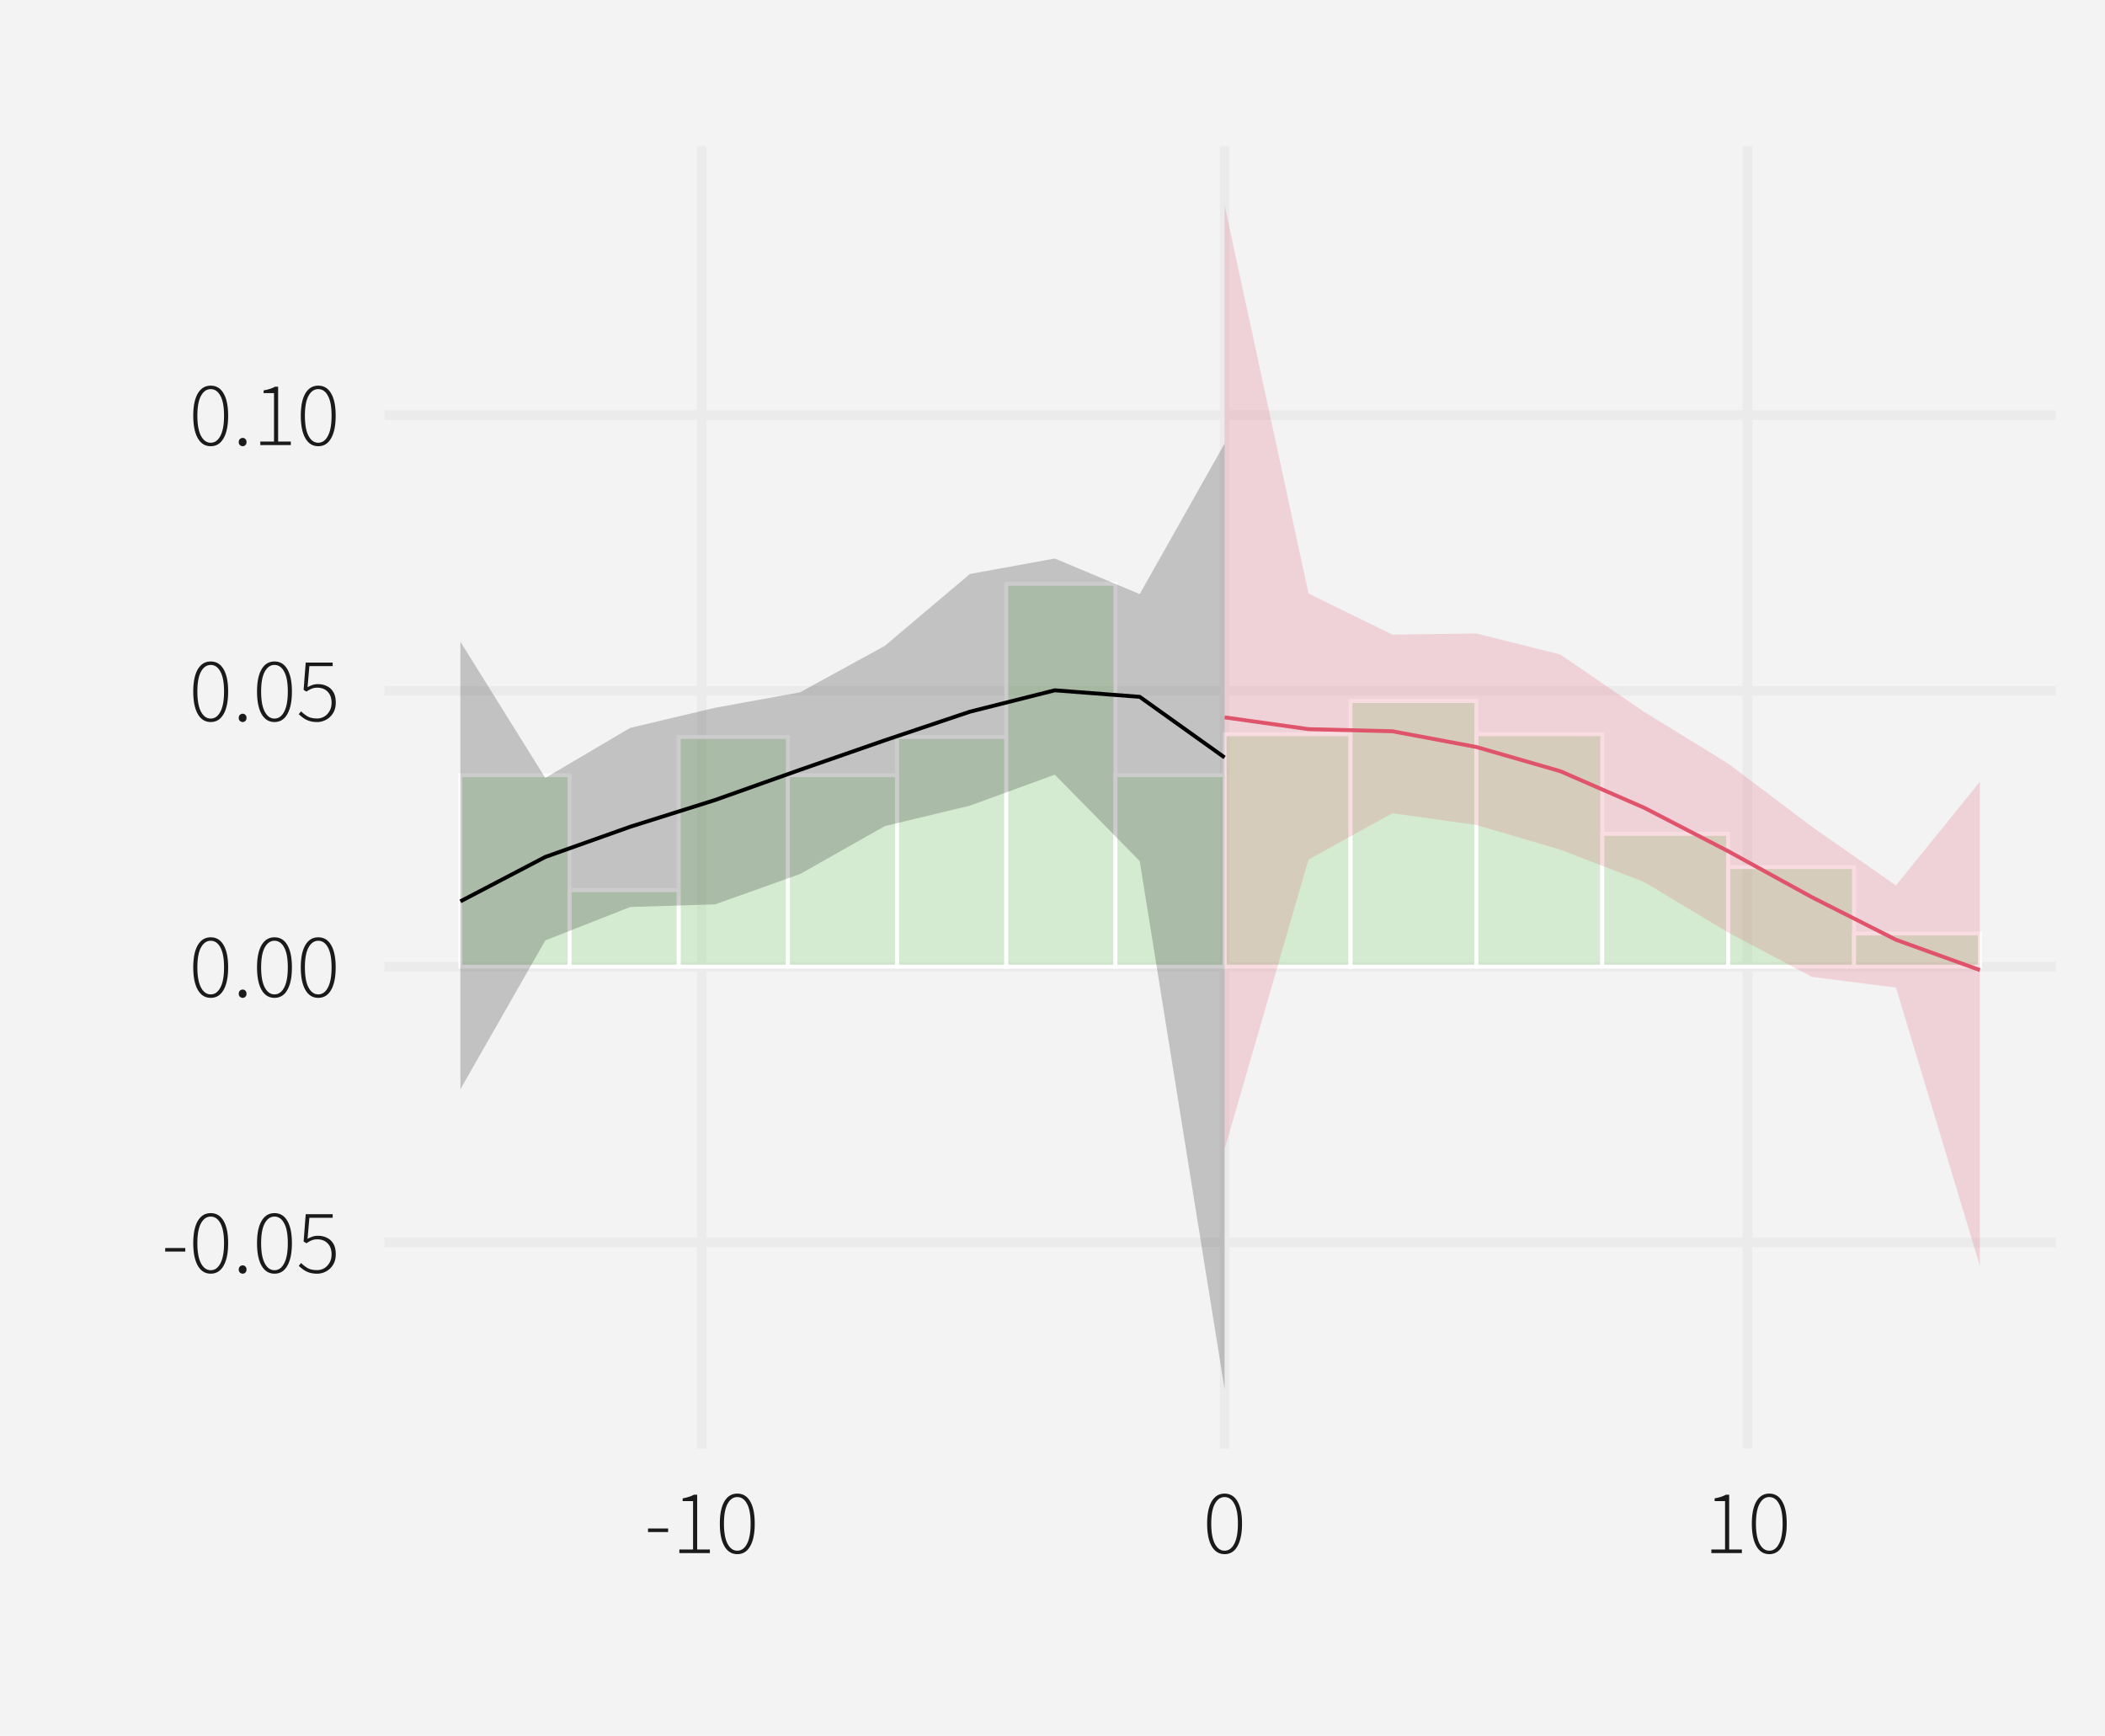 <?xml version="1.0" encoding="UTF-8"?>
<svg xmlns="http://www.w3.org/2000/svg" xmlns:xlink="http://www.w3.org/1999/xlink" width="576" height="475" viewBox="0 0 576 475">
<defs>
<clipPath id="clip-0">
<path clip-rule="nonzero" d="M 105.184 40 L 562.551 40 L 562.551 396.441 L 105.184 396.441 Z M 105.184 40 "/>
</clipPath>
<clipPath id="clip-1">
<path clip-rule="nonzero" d="M 105.184 338 L 562.551 338 L 562.551 342 L 105.184 342 Z M 105.184 338 "/>
</clipPath>
<clipPath id="clip-2">
<path clip-rule="nonzero" d="M 105.184 263 L 562.551 263 L 562.551 266 L 105.184 266 Z M 105.184 263 "/>
</clipPath>
<clipPath id="clip-3">
<path clip-rule="nonzero" d="M 105.184 187 L 562.551 187 L 562.551 191 L 105.184 191 Z M 105.184 187 "/>
</clipPath>
<clipPath id="clip-4">
<path clip-rule="nonzero" d="M 105.184 112 L 562.551 112 L 562.551 115 L 105.184 115 Z M 105.184 112 "/>
</clipPath>
<clipPath id="clip-5">
<path clip-rule="nonzero" d="M 190 40 L 194 40 L 194 396.441 L 190 396.441 Z M 190 40 "/>
</clipPath>
<clipPath id="clip-6">
<path clip-rule="nonzero" d="M 333 40 L 337 40 L 337 396.441 L 333 396.441 Z M 333 40 "/>
</clipPath>
<clipPath id="clip-7">
<path clip-rule="nonzero" d="M 476 40 L 480 40 L 480 396.441 L 476 396.441 Z M 476 40 "/>
</clipPath>
</defs>
<rect x="-57.6" y="-47.5" width="691.2" height="570" fill="rgb(100%, 100%, 100%)" fill-opacity="1"/>
<rect x="-57.6" y="-47.5" width="691.2" height="570" fill="rgb(95.294%, 95.294%, 95.294%)" fill-opacity="1"/>
<path fill="none" stroke-width="2.619" stroke-linecap="round" stroke-linejoin="round" stroke="rgb(95.294%, 95.294%, 95.294%)" stroke-opacity="1" stroke-miterlimit="10" d="M 0 475 L 576 475 L 576 0 L 0 0 Z M 0 475 "/>
<g clip-path="url(#clip-0)">
<path fill-rule="nonzero" fill="rgb(95.294%, 95.294%, 95.294%)" fill-opacity="1" stroke-width="2.619" stroke-linecap="round" stroke-linejoin="round" stroke="rgb(95.294%, 95.294%, 95.294%)" stroke-opacity="1" stroke-miterlimit="10" d="M 105.184 396.441 L 562.551 396.441 L 562.551 40 L 105.184 40 Z M 105.184 396.441 "/>
</g>
<g clip-path="url(#clip-1)">
<path fill="none" stroke-width="2.619" stroke-linecap="butt" stroke-linejoin="round" stroke="rgb(92.157%, 92.157%, 92.157%)" stroke-opacity="1" stroke-miterlimit="10" d="M 105.184 340.027 L 562.551 340.027 "/>
</g>
<g clip-path="url(#clip-2)">
<path fill="none" stroke-width="2.619" stroke-linecap="butt" stroke-linejoin="round" stroke="rgb(92.157%, 92.157%, 92.157%)" stroke-opacity="1" stroke-miterlimit="10" d="M 105.184 264.543 L 562.551 264.543 "/>
</g>
<g clip-path="url(#clip-3)">
<path fill="none" stroke-width="2.619" stroke-linecap="butt" stroke-linejoin="round" stroke="rgb(92.157%, 92.157%, 92.157%)" stroke-opacity="1" stroke-miterlimit="10" d="M 105.184 189.059 L 562.551 189.059 "/>
</g>
<g clip-path="url(#clip-4)">
<path fill="none" stroke-width="2.619" stroke-linecap="butt" stroke-linejoin="round" stroke="rgb(92.157%, 92.157%, 92.157%)" stroke-opacity="1" stroke-miterlimit="10" d="M 105.184 113.574 L 562.551 113.574 "/>
</g>
<g clip-path="url(#clip-5)">
<path fill="none" stroke-width="2.619" stroke-linecap="butt" stroke-linejoin="round" stroke="rgb(92.157%, 92.157%, 92.157%)" stroke-opacity="1" stroke-miterlimit="10" d="M 192.035 396.441 L 192.035 40 "/>
</g>
<g clip-path="url(#clip-6)">
<path fill="none" stroke-width="2.619" stroke-linecap="butt" stroke-linejoin="round" stroke="rgb(92.157%, 92.157%, 92.157%)" stroke-opacity="1" stroke-miterlimit="10" d="M 335.098 396.441 L 335.098 40 "/>
</g>
<g clip-path="url(#clip-7)">
<path fill="none" stroke-width="2.619" stroke-linecap="butt" stroke-linejoin="round" stroke="rgb(92.157%, 92.157%, 92.157%)" stroke-opacity="1" stroke-miterlimit="10" d="M 478.16 396.441 L 478.16 40 "/>
</g>
<path fill-rule="nonzero" fill="rgb(38.039%, 81.569%, 30.98%)" fill-opacity="0.2" stroke-width="1.067" stroke-linecap="butt" stroke-linejoin="miter" stroke="rgb(100%, 100%, 100%)" stroke-opacity="1" stroke-miterlimit="10" d="M 125.973 264.543 L 155.848 264.543 L 155.848 212.156 L 125.973 212.156 Z M 125.973 264.543 "/>
<path fill-rule="nonzero" fill="rgb(38.039%, 81.569%, 30.98%)" fill-opacity="0.2" stroke-width="1.067" stroke-linecap="butt" stroke-linejoin="miter" stroke="rgb(100%, 100%, 100%)" stroke-opacity="1" stroke-miterlimit="10" d="M 155.848 264.543 L 185.723 264.543 L 185.723 243.59 L 155.848 243.59 Z M 155.848 264.543 "/>
<path fill-rule="nonzero" fill="rgb(38.039%, 81.569%, 30.98%)" fill-opacity="0.2" stroke-width="1.067" stroke-linecap="butt" stroke-linejoin="miter" stroke="rgb(100%, 100%, 100%)" stroke-opacity="1" stroke-miterlimit="10" d="M 185.723 264.543 L 215.598 264.543 L 215.598 201.68 L 185.723 201.68 Z M 185.723 264.543 "/>
<path fill-rule="nonzero" fill="rgb(38.039%, 81.569%, 30.98%)" fill-opacity="0.2" stroke-width="1.067" stroke-linecap="butt" stroke-linejoin="miter" stroke="rgb(100%, 100%, 100%)" stroke-opacity="1" stroke-miterlimit="10" d="M 215.598 264.543 L 245.473 264.543 L 245.473 212.156 L 215.598 212.156 Z M 215.598 264.543 "/>
<path fill-rule="nonzero" fill="rgb(38.039%, 81.569%, 30.98%)" fill-opacity="0.2" stroke-width="1.067" stroke-linecap="butt" stroke-linejoin="miter" stroke="rgb(100%, 100%, 100%)" stroke-opacity="1" stroke-miterlimit="10" d="M 245.473 264.543 L 275.348 264.543 L 275.348 201.68 L 245.473 201.68 Z M 245.473 264.543 "/>
<path fill-rule="nonzero" fill="rgb(38.039%, 81.569%, 30.98%)" fill-opacity="0.2" stroke-width="1.067" stroke-linecap="butt" stroke-linejoin="miter" stroke="rgb(100%, 100%, 100%)" stroke-opacity="1" stroke-miterlimit="10" d="M 275.348 264.543 L 305.223 264.543 L 305.223 159.77 L 275.348 159.77 Z M 275.348 264.543 "/>
<path fill-rule="nonzero" fill="rgb(38.039%, 81.569%, 30.98%)" fill-opacity="0.2" stroke-width="1.067" stroke-linecap="butt" stroke-linejoin="miter" stroke="rgb(100%, 100%, 100%)" stroke-opacity="1" stroke-miterlimit="10" d="M 305.223 264.543 L 335.098 264.543 L 335.098 212.156 L 305.223 212.156 Z M 305.223 264.543 "/>
<path fill-rule="nonzero" fill="rgb(38.039%, 81.569%, 30.98%)" fill-opacity="0.2" stroke-width="1.067" stroke-linecap="butt" stroke-linejoin="miter" stroke="rgb(100%, 100%, 100%)" stroke-opacity="1" stroke-miterlimit="10" d="M 335.098 264.543 L 369.543 264.543 L 369.543 200.93 L 335.098 200.93 Z M 335.098 264.543 "/>
<path fill-rule="nonzero" fill="rgb(38.039%, 81.569%, 30.98%)" fill-opacity="0.2" stroke-width="1.067" stroke-linecap="butt" stroke-linejoin="miter" stroke="rgb(100%, 100%, 100%)" stroke-opacity="1" stroke-miterlimit="10" d="M 369.543 264.543 L 403.988 264.543 L 403.988 191.844 L 369.543 191.844 Z M 369.543 264.543 "/>
<path fill-rule="nonzero" fill="rgb(38.039%, 81.569%, 30.98%)" fill-opacity="0.2" stroke-width="1.067" stroke-linecap="butt" stroke-linejoin="miter" stroke="rgb(100%, 100%, 100%)" stroke-opacity="1" stroke-miterlimit="10" d="M 403.984 264.543 L 438.43 264.543 L 438.43 200.93 L 403.984 200.93 Z M 403.984 264.543 "/>
<path fill-rule="nonzero" fill="rgb(38.039%, 81.569%, 30.98%)" fill-opacity="0.2" stroke-width="1.067" stroke-linecap="butt" stroke-linejoin="miter" stroke="rgb(100%, 100%, 100%)" stroke-opacity="1" stroke-miterlimit="10" d="M 438.43 264.543 L 472.875 264.543 L 472.875 228.191 L 438.43 228.191 Z M 438.43 264.543 "/>
<path fill-rule="nonzero" fill="rgb(38.039%, 81.569%, 30.98%)" fill-opacity="0.2" stroke-width="1.067" stroke-linecap="butt" stroke-linejoin="miter" stroke="rgb(100%, 100%, 100%)" stroke-opacity="1" stroke-miterlimit="10" d="M 472.875 264.543 L 507.32 264.543 L 507.32 237.281 L 472.875 237.281 Z M 472.875 264.543 "/>
<path fill-rule="nonzero" fill="rgb(38.039%, 81.569%, 30.98%)" fill-opacity="0.2" stroke-width="1.067" stroke-linecap="butt" stroke-linejoin="miter" stroke="rgb(100%, 100%, 100%)" stroke-opacity="1" stroke-miterlimit="10" d="M 507.316 264.543 L 541.762 264.543 L 541.762 255.457 L 507.316 255.457 Z M 507.316 264.543 "/>
<path fill-rule="nonzero" fill="rgb(0%, 0%, 0%)" fill-opacity="0.2" d="M 125.973 175.605 L 149.211 212.891 L 172.445 199.195 L 195.68 193.688 L 218.918 189.469 L 242.152 176.719 L 265.391 157.086 L 288.625 152.844 L 311.863 162.578 L 335.098 121.387 L 335.098 380.238 L 311.863 235.648 L 288.625 212 L 265.391 220.484 L 242.152 226.066 L 218.918 239.195 L 195.68 247.496 L 172.445 248.215 L 149.211 257.371 L 125.973 298.105 Z M 125.973 175.605 "/>
<path fill="none" stroke-width="1.067" stroke-linecap="butt" stroke-linejoin="round" stroke="rgb(0%, 0%, 0%)" stroke-opacity="1" stroke-miterlimit="10" d="M 125.973 246.672 L 149.211 234.52 L 172.445 226.254 L 195.68 218.93 L 218.918 210.672 L 242.152 202.586 L 265.391 194.77 L 288.625 188.914 L 311.863 190.699 L 335.098 207.297 "/>
<path fill-rule="nonzero" fill="rgb(87.451%, 32.549%, 41.961%)" fill-opacity="0.2" d="M 335.098 56.203 L 358.059 162.434 L 381.023 173.676 L 403.984 173.363 L 426.949 179.117 L 449.91 194.824 L 472.875 208.957 L 495.836 226.281 L 518.797 242.32 L 541.762 213.938 L 541.762 346.43 L 518.797 270.266 L 495.836 267.34 L 472.875 255.195 L 449.91 241.387 L 426.949 232.516 L 403.984 225.781 L 381.023 222.562 L 358.059 235.219 L 335.098 314.496 Z M 335.098 56.203 "/>
<path fill="none" stroke-width="1.067" stroke-linecap="butt" stroke-linejoin="round" stroke="rgb(87.451%, 32.549%, 41.961%)" stroke-opacity="1" stroke-miterlimit="10" d="M 335.098 196.32 L 358.059 199.543 L 381.023 200.125 L 403.984 204.43 L 426.949 211.051 L 449.91 221.059 L 472.875 232.941 L 495.836 245.555 L 518.797 257.18 L 541.762 265.473 "/>
<path fill-rule="nonzero" fill="rgb(10.196%, 10.196%, 10.196%)" fill-opacity="1" d="M 45.203 342.512 L 45.203 341.539 L 50.703 341.539 L 50.703 342.512 Z M 45.203 342.512 "/>
<path fill-rule="nonzero" fill="rgb(10.196%, 10.196%, 10.196%)" fill-opacity="1" d="M 57.656 348.562 L 57.211 348.543 L 56.785 348.477 L 56.383 348.367 L 56 348.215 L 55.637 348.02 L 55.293 347.781 L 54.973 347.496 L 54.672 347.172 L 54.391 346.801 L 54.129 346.387 L 53.891 345.934 L 53.68 345.445 L 53.492 344.918 L 53.328 344.355 L 53.191 343.758 L 53.078 343.121 L 52.992 342.449 L 52.93 341.738 L 52.891 340.996 L 52.879 340.215 L 52.891 339.438 L 52.93 338.695 L 52.992 337.996 L 53.078 337.328 L 53.191 336.699 L 53.328 336.109 L 53.492 335.555 L 53.68 335.035 L 53.891 334.555 L 54.129 334.113 L 54.391 333.711 L 54.672 333.348 L 54.973 333.027 L 55.293 332.754 L 55.637 332.52 L 56 332.328 L 56.383 332.18 L 56.785 332.074 L 57.211 332.008 L 57.656 331.988 L 58.105 332.008 L 58.531 332.074 L 58.938 332.18 L 59.324 332.328 L 59.688 332.52 L 60.027 332.754 L 60.348 333.027 L 60.645 333.348 L 60.922 333.711 L 61.18 334.113 L 61.418 334.555 L 61.629 335.035 L 61.816 335.555 L 61.98 336.109 L 62.117 336.699 L 62.23 337.328 L 62.316 337.996 L 62.379 338.695 L 62.418 339.438 L 62.43 340.215 L 62.418 340.996 L 62.379 341.738 L 62.316 342.449 L 62.23 343.121 L 62.117 343.758 L 61.98 344.355 L 61.816 344.918 L 61.629 345.445 L 61.418 345.934 L 61.18 346.387 L 60.922 346.801 L 60.645 347.172 L 60.348 347.496 L 60.027 347.781 L 59.688 348.02 L 59.324 348.215 L 58.938 348.367 L 58.531 348.477 L 58.105 348.543 Z M 57.656 347.613 L 57.98 347.594 L 58.297 347.539 L 58.598 347.445 L 58.883 347.312 L 59.156 347.145 L 59.414 346.938 L 59.656 346.695 L 59.887 346.414 L 60.102 346.094 L 60.305 345.738 L 60.496 345.344 L 60.664 344.918 L 60.812 344.453 L 60.945 343.953 L 61.055 343.418 L 61.145 342.848 L 61.215 342.242 L 61.266 341.602 L 61.293 340.926 L 61.305 340.215 L 61.293 339.5 L 61.266 338.828 L 61.215 338.191 L 61.145 337.59 L 61.055 337.027 L 60.945 336.5 L 60.812 336.008 L 60.664 335.559 L 60.496 335.141 L 60.305 334.762 L 60.102 334.418 L 59.887 334.105 L 59.656 333.832 L 59.414 333.594 L 59.156 333.395 L 58.883 333.23 L 58.598 333.102 L 58.297 333.012 L 57.98 332.957 L 57.656 332.938 L 57.332 332.957 L 57.02 333.012 L 56.723 333.102 L 56.438 333.23 L 56.168 333.395 L 55.91 333.594 L 55.664 333.832 L 55.43 334.105 L 55.211 334.418 L 55.004 334.762 L 54.812 335.141 L 54.645 335.559 L 54.496 336.008 L 54.363 336.5 L 54.254 337.027 L 54.164 337.59 L 54.094 338.191 L 54.043 338.828 L 54.016 339.5 L 54.004 340.215 L 54.016 340.926 L 54.043 341.602 L 54.094 342.242 L 54.164 342.848 L 54.254 343.418 L 54.363 343.953 L 54.496 344.453 L 54.645 344.918 L 54.812 345.344 L 55.004 345.738 L 55.211 346.094 L 55.43 346.414 L 55.664 346.695 L 55.91 346.938 L 56.168 347.145 L 56.438 347.312 L 56.723 347.445 L 57.02 347.539 L 57.332 347.594 Z M 57.656 347.613 "/>
<path fill-rule="nonzero" fill="rgb(10.196%, 10.196%, 10.196%)" fill-opacity="1" d="M 66.406 348.562 L 66.324 348.559 L 66.246 348.551 L 66.168 348.535 L 66.094 348.516 L 66.016 348.488 L 65.941 348.453 L 65.867 348.414 L 65.797 348.371 L 65.727 348.32 L 65.656 348.262 L 65.594 348.199 L 65.539 348.133 L 65.488 348.062 L 65.445 347.988 L 65.41 347.906 L 65.383 347.82 L 65.359 347.734 L 65.344 347.641 L 65.332 347.539 L 65.328 347.438 L 65.332 347.332 L 65.344 347.227 L 65.359 347.129 L 65.383 347.039 L 65.41 346.949 L 65.445 346.867 L 65.488 346.789 L 65.539 346.719 L 65.594 346.652 L 65.656 346.59 L 65.727 346.531 L 65.797 346.48 L 65.867 346.434 L 65.941 346.395 L 66.016 346.363 L 66.094 346.336 L 66.168 346.316 L 66.246 346.301 L 66.324 346.289 L 66.488 346.289 L 66.57 346.301 L 66.648 346.316 L 66.723 346.336 L 66.797 346.363 L 66.871 346.395 L 66.938 346.434 L 67.004 346.48 L 67.066 346.531 L 67.129 346.59 L 67.191 346.652 L 67.246 346.719 L 67.297 346.789 L 67.336 346.867 L 67.375 346.949 L 67.402 347.039 L 67.426 347.129 L 67.441 347.227 L 67.449 347.332 L 67.453 347.438 L 67.449 347.539 L 67.441 347.641 L 67.426 347.734 L 67.402 347.82 L 67.375 347.906 L 67.336 347.988 L 67.297 348.062 L 67.246 348.133 L 67.191 348.199 L 67.129 348.262 L 67.066 348.32 L 67.004 348.371 L 66.938 348.414 L 66.871 348.453 L 66.797 348.488 L 66.723 348.516 L 66.648 348.535 L 66.57 348.551 L 66.488 348.559 Z M 66.406 348.562 "/>
<path fill-rule="nonzero" fill="rgb(10.196%, 10.196%, 10.196%)" fill-opacity="1" d="M 75.105 348.562 L 74.66 348.543 L 74.234 348.477 L 73.832 348.367 L 73.449 348.215 L 73.086 348.02 L 72.742 347.781 L 72.422 347.496 L 72.121 347.172 L 71.84 346.801 L 71.578 346.387 L 71.344 345.934 L 71.129 345.445 L 70.941 344.918 L 70.781 344.355 L 70.641 343.758 L 70.531 343.121 L 70.441 342.449 L 70.379 341.738 L 70.344 340.996 L 70.328 340.215 L 70.344 339.438 L 70.379 338.695 L 70.441 337.996 L 70.531 337.328 L 70.641 336.699 L 70.781 336.109 L 70.941 335.555 L 71.129 335.035 L 71.344 334.555 L 71.578 334.113 L 71.84 333.711 L 72.121 333.348 L 72.422 333.027 L 72.742 332.754 L 73.086 332.52 L 73.449 332.328 L 73.832 332.18 L 74.234 332.074 L 74.66 332.008 L 75.105 331.988 L 75.555 332.008 L 75.98 332.074 L 76.387 332.18 L 76.773 332.328 L 77.137 332.52 L 77.477 332.754 L 77.797 333.027 L 78.098 333.348 L 78.375 333.711 L 78.629 334.113 L 78.867 334.555 L 79.078 335.035 L 79.266 335.555 L 79.43 336.109 L 79.566 336.699 L 79.68 337.328 L 79.766 337.996 L 79.828 338.695 L 79.867 339.438 L 79.879 340.215 L 79.867 340.996 L 79.828 341.738 L 79.766 342.449 L 79.68 343.121 L 79.566 343.758 L 79.43 344.355 L 79.266 344.918 L 79.078 345.445 L 78.867 345.934 L 78.629 346.387 L 78.375 346.801 L 78.098 347.172 L 77.797 347.496 L 77.477 347.781 L 77.137 348.02 L 76.773 348.215 L 76.387 348.367 L 75.98 348.477 L 75.555 348.543 Z M 75.105 347.613 L 75.434 347.594 L 75.746 347.539 L 76.047 347.445 L 76.332 347.312 L 76.605 347.145 L 76.863 346.938 L 77.105 346.695 L 77.336 346.414 L 77.551 346.094 L 77.754 345.738 L 77.945 345.344 L 78.113 344.918 L 78.266 344.453 L 78.395 343.953 L 78.504 343.418 L 78.594 342.848 L 78.664 342.242 L 78.715 341.602 L 78.746 340.926 L 78.754 340.215 L 78.746 339.5 L 78.715 338.828 L 78.664 338.191 L 78.594 337.59 L 78.504 337.027 L 78.395 336.5 L 78.266 336.008 L 78.113 335.559 L 77.945 335.141 L 77.754 334.762 L 77.551 334.418 L 77.336 334.105 L 77.105 333.832 L 76.863 333.594 L 76.605 333.395 L 76.332 333.23 L 76.047 333.102 L 75.746 333.012 L 75.434 332.957 L 75.105 332.938 L 74.781 332.957 L 74.469 333.012 L 74.172 333.102 L 73.887 333.23 L 73.617 333.395 L 73.359 333.594 L 73.113 333.832 L 72.879 334.105 L 72.66 334.418 L 72.453 334.762 L 72.266 335.141 L 72.094 335.559 L 71.945 336.008 L 71.812 336.5 L 71.703 337.027 L 71.613 337.59 L 71.543 338.191 L 71.496 338.828 L 71.465 339.5 L 71.453 340.215 L 71.465 340.926 L 71.496 341.602 L 71.543 342.242 L 71.613 342.848 L 71.703 343.418 L 71.812 343.953 L 71.945 344.453 L 72.094 344.918 L 72.266 345.344 L 72.453 345.738 L 72.66 346.094 L 72.879 346.414 L 73.113 346.695 L 73.359 346.938 L 73.617 347.145 L 73.887 347.312 L 74.172 347.445 L 74.469 347.539 L 74.781 347.594 Z M 75.105 347.613 "/>
<path fill-rule="nonzero" fill="rgb(10.196%, 10.196%, 10.196%)" fill-opacity="1" d="M 86.781 348.562 L 86.527 348.559 L 86.281 348.551 L 86.043 348.535 L 85.812 348.512 L 85.586 348.48 L 85.367 348.445 L 85.152 348.402 L 84.949 348.355 L 84.746 348.301 L 84.555 348.238 L 84.371 348.172 L 84.195 348.102 L 84.023 348.027 L 83.855 347.949 L 83.691 347.871 L 83.535 347.785 L 83.383 347.695 L 83.234 347.605 L 83.094 347.512 L 82.953 347.414 L 82.82 347.312 L 82.691 347.215 L 82.562 347.113 L 82.438 347.012 L 82.316 346.914 L 82.199 346.812 L 82.082 346.715 L 81.969 346.613 L 81.859 346.512 L 81.754 346.414 L 82.379 345.637 L 82.527 345.781 L 82.68 345.926 L 82.84 346.062 L 83.004 346.203 L 83.172 346.34 L 83.348 346.473 L 83.527 346.605 L 83.715 346.734 L 83.906 346.863 L 84.105 346.988 L 84.316 347.102 L 84.539 347.203 L 84.773 347.293 L 85.02 347.371 L 85.281 347.438 L 85.551 347.492 L 85.832 347.535 L 86.129 347.562 L 86.434 347.582 L 86.754 347.59 L 86.969 347.582 L 87.176 347.566 L 87.383 347.539 L 87.586 347.504 L 87.785 347.457 L 87.98 347.398 L 88.172 347.332 L 88.363 347.254 L 88.547 347.164 L 88.73 347.062 L 88.906 346.949 L 89.074 346.824 L 89.238 346.695 L 89.395 346.555 L 89.543 346.406 L 89.684 346.25 L 89.816 346.086 L 89.945 345.91 L 90.066 345.73 L 90.18 345.539 L 90.285 345.34 L 90.379 345.137 L 90.461 344.926 L 90.531 344.711 L 90.594 344.488 L 90.641 344.262 L 90.68 344.027 L 90.707 343.785 L 90.723 343.539 L 90.73 343.289 L 90.719 342.91 L 90.688 342.551 L 90.633 342.207 L 90.559 341.879 L 90.461 341.57 L 90.344 341.273 L 90.203 340.996 L 90.043 340.734 L 89.859 340.492 L 89.656 340.262 L 89.438 340.055 L 89.207 339.867 L 88.961 339.703 L 88.699 339.559 L 88.422 339.438 L 88.133 339.34 L 87.828 339.262 L 87.512 339.207 L 87.176 339.176 L 86.828 339.164 L 86.648 339.164 L 86.469 339.176 L 86.297 339.191 L 86.129 339.211 L 85.969 339.238 L 85.809 339.27 L 85.656 339.309 L 85.508 339.355 L 85.367 339.406 L 85.23 339.465 L 85.098 339.52 L 84.965 339.582 L 84.832 339.648 L 84.699 339.719 L 84.562 339.793 L 84.281 339.957 L 84.141 340.047 L 84 340.141 L 83.855 340.238 L 83.078 339.762 L 83.656 332.289 L 91.031 332.289 L 91.031 333.262 L 84.656 333.262 L 84.156 339.039 L 84.281 338.965 L 84.406 338.895 L 84.664 338.762 L 84.793 338.699 L 84.922 338.641 L 85.055 338.586 L 85.32 338.484 L 85.453 338.438 L 85.59 338.391 L 85.73 338.348 L 85.879 338.309 L 86.027 338.277 L 86.18 338.25 L 86.336 338.227 L 86.496 338.211 L 86.664 338.199 L 86.832 338.191 L 87.004 338.188 L 87.273 338.195 L 87.535 338.211 L 87.793 338.238 L 88.043 338.277 L 88.293 338.324 L 88.535 338.387 L 88.773 338.457 L 89.004 338.539 L 89.23 338.633 L 89.453 338.738 L 89.676 338.848 L 89.887 338.973 L 90.086 339.105 L 90.277 339.254 L 90.461 339.414 L 90.633 339.586 L 90.797 339.766 L 90.949 339.961 L 91.094 340.168 L 91.23 340.387 L 91.352 340.613 L 91.465 340.855 L 91.562 341.105 L 91.645 341.371 L 91.719 341.652 L 91.773 341.941 L 91.82 342.246 L 91.852 342.562 L 91.871 342.895 L 91.879 343.238 L 91.871 343.574 L 91.848 343.898 L 91.812 344.215 L 91.758 344.52 L 91.691 344.812 L 91.609 345.098 L 91.512 345.371 L 91.398 345.637 L 91.273 345.895 L 91.129 346.137 L 90.98 346.367 L 90.82 346.586 L 90.652 346.793 L 90.477 346.988 L 90.293 347.176 L 90.098 347.352 L 89.895 347.512 L 89.68 347.664 L 89.461 347.809 L 89.23 347.938 L 88.996 348.059 L 88.762 348.164 L 88.527 348.258 L 88.285 348.34 L 88.043 348.406 L 87.797 348.465 L 87.547 348.508 L 87.293 348.539 L 87.039 348.559 Z M 86.781 348.562 "/>
<path fill-rule="nonzero" fill="rgb(10.196%, 10.196%, 10.196%)" fill-opacity="1" d="M 57.656 273.078 L 57.211 273.059 L 56.785 272.992 L 56.383 272.883 L 56 272.73 L 55.637 272.535 L 55.293 272.297 L 54.973 272.016 L 54.672 271.688 L 54.391 271.316 L 54.129 270.906 L 53.891 270.453 L 53.68 269.961 L 53.492 269.434 L 53.328 268.871 L 53.191 268.273 L 53.078 267.637 L 52.992 266.965 L 52.93 266.258 L 52.891 265.512 L 52.879 264.73 L 52.891 263.953 L 52.93 263.215 L 52.992 262.512 L 53.078 261.844 L 53.191 261.219 L 53.328 260.625 L 53.492 260.07 L 53.68 259.555 L 53.891 259.074 L 54.129 258.629 L 54.391 258.227 L 54.672 257.863 L 54.973 257.547 L 55.293 257.27 L 55.637 257.035 L 56 256.844 L 56.383 256.695 L 56.785 256.59 L 57.211 256.527 L 57.656 256.504 L 58.105 256.527 L 58.531 256.59 L 58.938 256.695 L 59.324 256.844 L 59.688 257.035 L 60.027 257.27 L 60.348 257.547 L 60.645 257.863 L 60.922 258.227 L 61.18 258.629 L 61.418 259.074 L 61.629 259.555 L 61.816 260.07 L 61.98 260.625 L 62.117 261.219 L 62.23 261.844 L 62.316 262.512 L 62.379 263.215 L 62.418 263.953 L 62.43 264.73 L 62.418 265.512 L 62.379 266.258 L 62.316 266.965 L 62.23 267.637 L 62.117 268.273 L 61.98 268.871 L 61.816 269.434 L 61.629 269.961 L 61.418 270.453 L 61.18 270.906 L 60.922 271.316 L 60.645 271.688 L 60.348 272.016 L 60.027 272.297 L 59.688 272.535 L 59.324 272.73 L 58.938 272.883 L 58.531 272.992 L 58.105 273.059 Z M 57.656 272.129 L 57.98 272.109 L 58.297 272.055 L 58.598 271.961 L 58.883 271.828 L 59.156 271.66 L 59.414 271.453 L 59.656 271.211 L 59.887 270.93 L 60.102 270.609 L 60.305 270.254 L 60.496 269.863 L 60.664 269.434 L 60.812 268.969 L 60.945 268.469 L 61.055 267.938 L 61.145 267.367 L 61.215 266.762 L 61.266 266.117 L 61.293 265.441 L 61.305 264.73 L 61.293 264.02 L 61.266 263.344 L 61.215 262.707 L 61.145 262.105 L 61.055 261.543 L 60.945 261.016 L 60.812 260.527 L 60.664 260.074 L 60.496 259.656 L 60.305 259.281 L 60.102 258.934 L 59.887 258.621 L 59.656 258.348 L 59.414 258.113 L 59.156 257.91 L 58.883 257.746 L 58.598 257.617 L 58.297 257.527 L 57.98 257.473 L 57.656 257.453 L 57.332 257.473 L 57.02 257.527 L 56.723 257.617 L 56.438 257.746 L 56.168 257.91 L 55.91 258.113 L 55.664 258.348 L 55.43 258.621 L 55.211 258.934 L 55.004 259.281 L 54.812 259.656 L 54.645 260.074 L 54.496 260.527 L 54.363 261.016 L 54.254 261.543 L 54.164 262.105 L 54.094 262.707 L 54.043 263.344 L 54.016 264.02 L 54.004 264.73 L 54.016 265.441 L 54.043 266.117 L 54.094 266.762 L 54.164 267.367 L 54.254 267.938 L 54.363 268.469 L 54.496 268.969 L 54.645 269.434 L 54.812 269.863 L 55.004 270.254 L 55.211 270.609 L 55.43 270.93 L 55.664 271.211 L 55.91 271.453 L 56.168 271.66 L 56.438 271.828 L 56.723 271.961 L 57.02 272.055 L 57.332 272.109 Z M 57.656 272.129 "/>
<path fill-rule="nonzero" fill="rgb(10.196%, 10.196%, 10.196%)" fill-opacity="1" d="M 66.406 273.078 L 66.324 273.078 L 66.246 273.066 L 66.168 273.051 L 66.094 273.031 L 66.016 273.004 L 65.941 272.973 L 65.867 272.934 L 65.797 272.887 L 65.727 272.836 L 65.656 272.781 L 65.594 272.719 L 65.539 272.652 L 65.488 272.578 L 65.445 272.504 L 65.41 272.422 L 65.383 272.34 L 65.359 272.25 L 65.344 272.156 L 65.332 272.059 L 65.328 271.953 L 65.332 271.848 L 65.344 271.746 L 65.359 271.648 L 65.383 271.555 L 65.41 271.469 L 65.445 271.383 L 65.488 271.309 L 65.539 271.234 L 65.594 271.168 L 65.656 271.105 L 65.727 271.047 L 65.797 270.996 L 65.867 270.953 L 65.941 270.914 L 66.016 270.879 L 66.094 270.852 L 66.168 270.832 L 66.246 270.816 L 66.324 270.809 L 66.406 270.805 L 66.488 270.809 L 66.57 270.816 L 66.648 270.832 L 66.723 270.852 L 66.797 270.879 L 66.871 270.914 L 66.938 270.953 L 67.004 270.996 L 67.066 271.047 L 67.129 271.105 L 67.191 271.168 L 67.246 271.234 L 67.297 271.309 L 67.336 271.383 L 67.375 271.469 L 67.402 271.555 L 67.426 271.648 L 67.441 271.746 L 67.449 271.848 L 67.453 271.953 L 67.449 272.059 L 67.441 272.156 L 67.426 272.25 L 67.402 272.34 L 67.375 272.422 L 67.336 272.504 L 67.297 272.578 L 67.246 272.652 L 67.191 272.719 L 67.129 272.781 L 67.066 272.836 L 67.004 272.887 L 66.938 272.934 L 66.871 272.973 L 66.797 273.004 L 66.723 273.031 L 66.648 273.051 L 66.57 273.066 L 66.488 273.078 Z M 66.406 273.078 "/>
<path fill-rule="nonzero" fill="rgb(10.196%, 10.196%, 10.196%)" fill-opacity="1" d="M 75.105 273.078 L 74.66 273.059 L 74.234 272.992 L 73.832 272.883 L 73.449 272.73 L 73.086 272.535 L 72.742 272.297 L 72.422 272.016 L 72.121 271.688 L 71.84 271.316 L 71.578 270.906 L 71.344 270.453 L 71.129 269.961 L 70.941 269.434 L 70.781 268.871 L 70.641 268.273 L 70.531 267.637 L 70.441 266.965 L 70.379 266.258 L 70.344 265.512 L 70.328 264.73 L 70.344 263.953 L 70.379 263.215 L 70.441 262.512 L 70.531 261.844 L 70.641 261.219 L 70.781 260.625 L 70.941 260.07 L 71.129 259.555 L 71.344 259.074 L 71.578 258.629 L 71.84 258.227 L 72.121 257.863 L 72.422 257.547 L 72.742 257.27 L 73.086 257.035 L 73.449 256.844 L 73.832 256.695 L 74.234 256.59 L 74.66 256.527 L 75.105 256.504 L 75.555 256.527 L 75.98 256.59 L 76.387 256.695 L 76.773 256.844 L 77.137 257.035 L 77.477 257.27 L 77.797 257.547 L 78.098 257.863 L 78.375 258.227 L 78.629 258.629 L 78.867 259.074 L 79.078 259.555 L 79.266 260.07 L 79.43 260.625 L 79.566 261.219 L 79.68 261.844 L 79.766 262.512 L 79.828 263.215 L 79.867 263.953 L 79.879 264.73 L 79.867 265.512 L 79.828 266.258 L 79.766 266.965 L 79.68 267.637 L 79.566 268.273 L 79.43 268.871 L 79.266 269.434 L 79.078 269.961 L 78.867 270.453 L 78.629 270.906 L 78.375 271.316 L 78.098 271.688 L 77.797 272.016 L 77.477 272.297 L 77.137 272.535 L 76.773 272.73 L 76.387 272.883 L 75.98 272.992 L 75.555 273.059 Z M 75.105 272.129 L 75.434 272.109 L 75.746 272.055 L 76.047 271.961 L 76.332 271.828 L 76.605 271.66 L 76.863 271.453 L 77.105 271.211 L 77.336 270.93 L 77.551 270.609 L 77.754 270.254 L 77.945 269.863 L 78.113 269.434 L 78.266 268.969 L 78.395 268.469 L 78.504 267.938 L 78.594 267.367 L 78.664 266.762 L 78.715 266.117 L 78.746 265.441 L 78.754 264.73 L 78.746 264.02 L 78.715 263.344 L 78.664 262.707 L 78.594 262.105 L 78.504 261.543 L 78.395 261.016 L 78.266 260.527 L 78.113 260.074 L 77.945 259.656 L 77.754 259.281 L 77.551 258.934 L 77.336 258.621 L 77.105 258.348 L 76.863 258.113 L 76.605 257.91 L 76.332 257.746 L 76.047 257.617 L 75.746 257.527 L 75.434 257.473 L 75.105 257.453 L 74.781 257.473 L 74.469 257.527 L 74.172 257.617 L 73.887 257.746 L 73.617 257.91 L 73.359 258.113 L 73.113 258.348 L 72.879 258.621 L 72.66 258.934 L 72.453 259.281 L 72.266 259.656 L 72.094 260.074 L 71.945 260.527 L 71.812 261.016 L 71.703 261.543 L 71.613 262.105 L 71.543 262.707 L 71.496 263.344 L 71.465 264.02 L 71.453 264.73 L 71.465 265.441 L 71.496 266.117 L 71.543 266.762 L 71.613 267.367 L 71.703 267.938 L 71.812 268.469 L 71.945 268.969 L 72.094 269.434 L 72.266 269.863 L 72.453 270.254 L 72.66 270.609 L 72.879 270.93 L 73.113 271.211 L 73.359 271.453 L 73.617 271.66 L 73.887 271.828 L 74.172 271.961 L 74.469 272.055 L 74.781 272.109 Z M 75.105 272.129 "/>
<path fill-rule="nonzero" fill="rgb(10.196%, 10.196%, 10.196%)" fill-opacity="1" d="M 87.078 273.078 L 86.633 273.059 L 86.211 272.992 L 85.805 272.883 L 85.422 272.73 L 85.062 272.535 L 84.719 272.297 L 84.398 272.016 L 84.094 271.688 L 83.816 271.316 L 83.555 270.906 L 83.316 270.453 L 83.105 269.961 L 82.918 269.434 L 82.754 268.871 L 82.617 268.273 L 82.504 267.637 L 82.418 266.965 L 82.355 266.258 L 82.316 265.512 L 82.305 264.73 L 82.316 263.953 L 82.355 263.215 L 82.418 262.512 L 82.504 261.844 L 82.617 261.219 L 82.754 260.625 L 82.918 260.07 L 83.105 259.555 L 83.316 259.074 L 83.555 258.629 L 83.816 258.227 L 84.094 257.863 L 84.398 257.547 L 84.719 257.27 L 85.062 257.035 L 85.422 256.844 L 85.805 256.695 L 86.211 256.59 L 86.633 256.527 L 87.078 256.504 L 87.527 256.527 L 87.957 256.59 L 88.363 256.695 L 88.746 256.844 L 89.109 257.035 L 89.453 257.27 L 89.773 257.547 L 90.07 257.863 L 90.348 258.227 L 90.605 258.629 L 90.844 259.074 L 91.055 259.555 L 91.242 260.07 L 91.406 260.625 L 91.543 261.219 L 91.656 261.844 L 91.742 262.512 L 91.805 263.215 L 91.844 263.953 L 91.855 264.73 L 91.844 265.512 L 91.805 266.258 L 91.742 266.965 L 91.656 267.637 L 91.543 268.273 L 91.406 268.871 L 91.242 269.434 L 91.055 269.961 L 90.844 270.453 L 90.605 270.906 L 90.348 271.316 L 90.07 271.688 L 89.773 272.016 L 89.453 272.297 L 89.109 272.535 L 88.746 272.73 L 88.363 272.883 L 87.957 272.992 L 87.527 273.059 Z M 87.078 272.129 L 87.406 272.109 L 87.723 272.055 L 88.02 271.961 L 88.309 271.828 L 88.578 271.66 L 88.836 271.453 L 89.082 271.211 L 89.312 270.93 L 89.527 270.609 L 89.73 270.254 L 89.918 269.863 L 90.09 269.434 L 90.238 268.969 L 90.371 268.469 L 90.48 267.938 L 90.57 267.367 L 90.641 266.762 L 90.688 266.117 L 90.719 265.441 L 90.73 264.73 L 90.719 264.02 L 90.688 263.344 L 90.641 262.707 L 90.57 262.105 L 90.48 261.543 L 90.371 261.016 L 90.238 260.527 L 90.09 260.074 L 89.918 259.656 L 89.73 259.281 L 89.527 258.934 L 89.312 258.621 L 89.082 258.348 L 88.836 258.113 L 88.578 257.91 L 88.309 257.746 L 88.02 257.617 L 87.723 257.527 L 87.406 257.473 L 87.078 257.453 L 86.754 257.473 L 86.445 257.527 L 86.148 257.617 L 85.863 257.746 L 85.594 257.91 L 85.332 258.113 L 85.086 258.348 L 84.855 258.621 L 84.637 258.934 L 84.43 259.281 L 84.238 259.656 L 84.07 260.074 L 83.918 260.527 L 83.789 261.016 L 83.68 261.543 L 83.59 262.105 L 83.52 262.707 L 83.469 263.344 L 83.438 264.02 L 83.43 264.73 L 83.438 265.441 L 83.469 266.117 L 83.52 266.762 L 83.59 267.367 L 83.68 267.938 L 83.789 268.469 L 83.918 268.969 L 84.07 269.434 L 84.238 269.863 L 84.43 270.254 L 84.637 270.609 L 84.855 270.93 L 85.086 271.211 L 85.332 271.453 L 85.594 271.66 L 85.863 271.828 L 86.148 271.961 L 86.445 272.055 L 86.754 272.109 Z M 87.078 272.129 "/>
<path fill-rule="nonzero" fill="rgb(10.196%, 10.196%, 10.196%)" fill-opacity="1" d="M 57.656 197.598 L 57.211 197.574 L 56.785 197.508 L 56.383 197.398 L 56 197.25 L 55.637 197.051 L 55.293 196.812 L 54.973 196.531 L 54.672 196.203 L 54.391 195.836 L 54.129 195.422 L 53.891 194.969 L 53.68 194.477 L 53.492 193.953 L 53.328 193.391 L 53.191 192.789 L 53.078 192.152 L 52.992 191.48 L 52.93 190.773 L 52.891 190.027 L 52.879 189.246 L 52.891 188.469 L 52.93 187.73 L 52.992 187.027 L 53.078 186.363 L 53.191 185.734 L 53.328 185.141 L 53.492 184.586 L 53.68 184.07 L 53.891 183.59 L 54.129 183.145 L 54.391 182.742 L 54.672 182.383 L 54.973 182.062 L 55.293 181.785 L 55.637 181.551 L 56 181.359 L 56.383 181.211 L 56.785 181.105 L 57.211 181.043 L 57.656 181.02 L 58.105 181.043 L 58.531 181.105 L 58.938 181.211 L 59.324 181.359 L 59.688 181.551 L 60.027 181.785 L 60.348 182.062 L 60.645 182.383 L 60.922 182.742 L 61.18 183.145 L 61.418 183.59 L 61.629 184.07 L 61.816 184.586 L 61.98 185.141 L 62.117 185.734 L 62.23 186.363 L 62.316 187.027 L 62.379 187.73 L 62.418 188.469 L 62.43 189.246 L 62.418 190.027 L 62.379 190.773 L 62.316 191.48 L 62.23 192.152 L 62.117 192.789 L 61.98 193.391 L 61.816 193.953 L 61.629 194.477 L 61.418 194.969 L 61.18 195.422 L 60.922 195.836 L 60.645 196.203 L 60.348 196.531 L 60.027 196.812 L 59.688 197.051 L 59.324 197.25 L 58.938 197.398 L 58.531 197.508 L 58.105 197.574 Z M 57.656 196.645 L 57.98 196.629 L 58.297 196.57 L 58.598 196.477 L 58.883 196.348 L 59.156 196.176 L 59.414 195.973 L 59.656 195.727 L 59.887 195.445 L 60.102 195.129 L 60.305 194.77 L 60.496 194.379 L 60.664 193.949 L 60.812 193.488 L 60.945 192.988 L 61.055 192.453 L 61.145 191.883 L 61.215 191.277 L 61.266 190.637 L 61.293 189.957 L 61.305 189.246 L 61.293 188.535 L 61.266 187.859 L 61.215 187.223 L 61.145 186.621 L 61.055 186.059 L 60.945 185.531 L 60.812 185.043 L 60.664 184.59 L 60.496 184.176 L 60.305 183.797 L 60.102 183.449 L 59.887 183.141 L 59.656 182.867 L 59.414 182.629 L 59.156 182.426 L 58.883 182.262 L 58.598 182.137 L 58.297 182.043 L 57.98 181.988 L 57.656 181.973 L 57.332 181.988 L 57.02 182.043 L 56.723 182.137 L 56.438 182.262 L 56.168 182.426 L 55.91 182.629 L 55.664 182.867 L 55.43 183.141 L 55.211 183.449 L 55.004 183.797 L 54.812 184.176 L 54.645 184.59 L 54.496 185.043 L 54.363 185.531 L 54.254 186.059 L 54.164 186.621 L 54.094 187.223 L 54.043 187.859 L 54.016 188.535 L 54.004 189.246 L 54.016 189.957 L 54.043 190.637 L 54.094 191.277 L 54.164 191.883 L 54.254 192.453 L 54.363 192.988 L 54.496 193.488 L 54.645 193.949 L 54.812 194.379 L 55.004 194.77 L 55.211 195.129 L 55.43 195.445 L 55.664 195.727 L 55.91 195.973 L 56.168 196.176 L 56.438 196.348 L 56.723 196.477 L 57.02 196.57 L 57.332 196.629 Z M 57.656 196.645 "/>
<path fill-rule="nonzero" fill="rgb(10.196%, 10.196%, 10.196%)" fill-opacity="1" d="M 66.406 197.598 L 66.324 197.594 L 66.246 197.586 L 66.168 197.57 L 66.094 197.547 L 66.016 197.52 L 65.941 197.488 L 65.867 197.449 L 65.797 197.402 L 65.727 197.352 L 65.656 197.297 L 65.594 197.234 L 65.539 197.168 L 65.488 197.098 L 65.445 197.02 L 65.41 196.941 L 65.383 196.855 L 65.359 196.766 L 65.344 196.672 L 65.332 196.574 L 65.328 196.473 L 65.332 196.363 L 65.344 196.262 L 65.359 196.164 L 65.383 196.07 L 65.41 195.984 L 65.445 195.902 L 65.488 195.824 L 65.539 195.75 L 65.594 195.684 L 65.656 195.621 L 65.727 195.562 L 65.797 195.512 L 65.867 195.469 L 65.941 195.43 L 66.016 195.395 L 66.094 195.367 L 66.168 195.348 L 66.246 195.332 L 66.324 195.324 L 66.406 195.32 L 66.488 195.324 L 66.57 195.332 L 66.648 195.348 L 66.723 195.367 L 66.797 195.395 L 66.871 195.43 L 66.938 195.469 L 67.004 195.512 L 67.066 195.562 L 67.129 195.621 L 67.191 195.684 L 67.246 195.75 L 67.297 195.824 L 67.336 195.902 L 67.375 195.984 L 67.402 196.07 L 67.426 196.164 L 67.441 196.262 L 67.449 196.363 L 67.453 196.473 L 67.449 196.574 L 67.441 196.672 L 67.426 196.766 L 67.402 196.855 L 67.375 196.941 L 67.297 197.098 L 67.246 197.168 L 67.191 197.234 L 67.129 197.297 L 67.066 197.352 L 67.004 197.402 L 66.938 197.449 L 66.871 197.488 L 66.797 197.52 L 66.723 197.547 L 66.648 197.57 L 66.57 197.586 L 66.488 197.594 Z M 66.406 197.598 "/>
<path fill-rule="nonzero" fill="rgb(10.196%, 10.196%, 10.196%)" fill-opacity="1" d="M 75.105 197.598 L 74.66 197.574 L 74.234 197.508 L 73.832 197.398 L 73.449 197.25 L 73.086 197.051 L 72.742 196.812 L 72.422 196.531 L 72.121 196.203 L 71.84 195.836 L 71.578 195.422 L 71.344 194.969 L 71.129 194.477 L 70.941 193.953 L 70.781 193.391 L 70.641 192.789 L 70.531 192.152 L 70.441 191.48 L 70.379 190.773 L 70.344 190.027 L 70.328 189.246 L 70.344 188.469 L 70.379 187.73 L 70.441 187.027 L 70.531 186.363 L 70.641 185.734 L 70.781 185.141 L 70.941 184.586 L 71.129 184.07 L 71.344 183.59 L 71.578 183.145 L 71.84 182.742 L 72.121 182.383 L 72.422 182.062 L 72.742 181.785 L 73.086 181.551 L 73.449 181.359 L 73.832 181.211 L 74.234 181.105 L 74.66 181.043 L 75.105 181.02 L 75.555 181.043 L 75.98 181.105 L 76.387 181.211 L 76.773 181.359 L 77.137 181.551 L 77.477 181.785 L 77.797 182.062 L 78.098 182.383 L 78.375 182.742 L 78.629 183.145 L 78.867 183.59 L 79.078 184.07 L 79.266 184.586 L 79.43 185.141 L 79.566 185.734 L 79.68 186.363 L 79.766 187.027 L 79.828 187.73 L 79.867 188.469 L 79.879 189.246 L 79.867 190.027 L 79.828 190.773 L 79.766 191.48 L 79.68 192.152 L 79.566 192.789 L 79.43 193.391 L 79.266 193.953 L 79.078 194.477 L 78.867 194.969 L 78.629 195.422 L 78.375 195.836 L 78.098 196.203 L 77.797 196.531 L 77.477 196.812 L 77.137 197.051 L 76.773 197.25 L 76.387 197.398 L 75.98 197.508 L 75.555 197.574 Z M 75.105 196.645 L 75.434 196.629 L 75.746 196.57 L 76.047 196.477 L 76.332 196.348 L 76.605 196.176 L 76.863 195.973 L 77.105 195.727 L 77.336 195.445 L 77.551 195.129 L 77.754 194.77 L 77.945 194.379 L 78.113 193.949 L 78.266 193.488 L 78.395 192.988 L 78.504 192.453 L 78.594 191.883 L 78.664 191.277 L 78.715 190.637 L 78.746 189.957 L 78.754 189.246 L 78.746 188.535 L 78.715 187.859 L 78.664 187.223 L 78.594 186.621 L 78.504 186.059 L 78.395 185.531 L 78.266 185.043 L 78.113 184.59 L 77.945 184.176 L 77.754 183.797 L 77.551 183.449 L 77.336 183.141 L 77.105 182.867 L 76.863 182.629 L 76.605 182.426 L 76.332 182.262 L 76.047 182.137 L 75.746 182.043 L 75.434 181.988 L 75.105 181.973 L 74.781 181.988 L 74.469 182.043 L 74.172 182.137 L 73.887 182.262 L 73.617 182.426 L 73.359 182.629 L 73.113 182.867 L 72.879 183.141 L 72.66 183.449 L 72.453 183.797 L 72.266 184.176 L 72.094 184.59 L 71.945 185.043 L 71.812 185.531 L 71.703 186.059 L 71.613 186.621 L 71.543 187.223 L 71.496 187.859 L 71.465 188.535 L 71.453 189.246 L 71.465 189.957 L 71.496 190.637 L 71.543 191.277 L 71.613 191.883 L 71.703 192.453 L 71.812 192.988 L 71.945 193.488 L 72.094 193.949 L 72.266 194.379 L 72.453 194.77 L 72.66 195.129 L 72.879 195.445 L 73.113 195.727 L 73.359 195.973 L 73.617 196.176 L 73.887 196.348 L 74.172 196.477 L 74.469 196.57 L 74.781 196.629 Z M 75.105 196.645 "/>
<path fill-rule="nonzero" fill="rgb(10.196%, 10.196%, 10.196%)" fill-opacity="1" d="M 86.781 197.598 L 86.527 197.594 L 86.281 197.582 L 86.043 197.566 L 85.812 197.543 L 85.586 197.516 L 85.367 197.48 L 85.152 197.438 L 84.949 197.387 L 84.746 197.332 L 84.555 197.27 L 84.371 197.203 L 84.195 197.133 L 84.023 197.059 L 83.855 196.984 L 83.691 196.902 L 83.535 196.816 L 83.383 196.73 L 83.234 196.641 L 82.953 196.445 L 82.82 196.348 L 82.562 196.145 L 82.438 196.047 L 82.316 195.945 L 82.199 195.848 L 82.082 195.746 L 81.969 195.645 L 81.859 195.547 L 81.754 195.445 L 82.379 194.672 L 82.527 194.816 L 82.68 194.957 L 82.84 195.098 L 83.004 195.234 L 83.172 195.371 L 83.348 195.504 L 83.527 195.637 L 83.715 195.766 L 83.906 195.895 L 84.105 196.02 L 84.316 196.137 L 84.539 196.238 L 84.773 196.328 L 85.02 196.406 L 85.281 196.473 L 85.551 196.523 L 85.832 196.566 L 86.129 196.598 L 86.434 196.613 L 86.754 196.621 L 86.969 196.617 L 87.176 196.602 L 87.383 196.574 L 87.586 196.539 L 87.785 196.488 L 87.98 196.434 L 88.172 196.363 L 88.363 196.285 L 88.547 196.195 L 88.73 196.098 L 88.906 195.98 L 89.074 195.859 L 89.238 195.727 L 89.395 195.59 L 89.543 195.441 L 89.684 195.281 L 89.816 195.117 L 89.945 194.945 L 90.066 194.762 L 90.18 194.57 L 90.285 194.375 L 90.379 194.168 L 90.461 193.961 L 90.531 193.742 L 90.594 193.52 L 90.641 193.293 L 90.68 193.059 L 90.707 192.82 L 90.723 192.574 L 90.73 192.32 L 90.719 191.945 L 90.688 191.586 L 90.633 191.242 L 90.559 190.914 L 90.461 190.602 L 90.344 190.309 L 90.203 190.031 L 90.043 189.77 L 89.859 189.523 L 89.656 189.297 L 89.438 189.086 L 89.207 188.898 L 88.961 188.734 L 88.699 188.594 L 88.422 188.473 L 88.133 188.371 L 87.828 188.297 L 87.512 188.238 L 87.176 188.207 L 86.828 188.195 L 86.648 188.199 L 86.469 188.207 L 86.297 188.223 L 86.129 188.242 L 85.969 188.27 L 85.809 188.305 L 85.656 188.344 L 85.508 188.387 L 85.367 188.438 L 85.23 188.496 L 84.965 188.613 L 84.832 188.68 L 84.699 188.754 L 84.562 188.828 L 84.422 188.906 L 84.281 188.992 L 84 189.172 L 83.855 189.27 L 83.078 188.797 L 83.656 181.32 L 91.031 181.32 L 91.031 182.297 L 84.656 182.297 L 84.156 188.07 L 84.281 187.996 L 84.406 187.926 L 84.535 187.859 L 84.793 187.734 L 84.922 187.676 L 85.188 187.566 L 85.453 187.473 L 85.59 187.422 L 85.73 187.383 L 85.879 187.344 L 86.027 187.312 L 86.18 187.285 L 86.336 187.262 L 86.496 187.242 L 86.664 187.23 L 86.832 187.223 L 87.004 187.223 L 87.273 187.227 L 87.535 187.242 L 87.793 187.27 L 88.043 187.309 L 88.293 187.359 L 88.535 187.418 L 88.773 187.492 L 89.004 187.574 L 89.23 187.668 L 89.453 187.77 L 89.676 187.883 L 89.887 188.004 L 90.086 188.141 L 90.277 188.289 L 90.461 188.445 L 90.633 188.617 L 90.797 188.801 L 90.949 188.996 L 91.094 189.203 L 91.23 189.422 L 91.352 189.648 L 91.465 189.887 L 91.562 190.141 L 91.645 190.406 L 91.719 190.684 L 91.773 190.977 L 91.82 191.281 L 91.852 191.598 L 91.871 191.926 L 91.879 192.27 L 91.871 192.605 L 91.848 192.93 L 91.812 193.246 L 91.758 193.551 L 91.691 193.848 L 91.609 194.133 L 91.512 194.406 L 91.398 194.672 L 91.273 194.926 L 91.129 195.172 L 90.98 195.402 L 90.82 195.617 L 90.652 195.828 L 90.477 196.023 L 90.293 196.207 L 90.098 196.383 L 89.895 196.547 L 89.68 196.699 L 89.461 196.84 L 89.23 196.973 L 88.996 197.09 L 88.762 197.195 L 88.527 197.289 L 88.285 197.371 L 88.043 197.441 L 87.797 197.496 L 87.547 197.539 L 87.293 197.57 L 87.039 197.59 Z M 86.781 197.598 "/>
<path fill-rule="nonzero" fill="rgb(10.196%, 10.196%, 10.196%)" fill-opacity="1" d="M 57.656 122.113 L 57.211 122.09 L 56.785 122.027 L 56.383 121.918 L 56 121.766 L 55.637 121.57 L 55.293 121.328 L 54.973 121.047 L 54.672 120.719 L 54.391 120.352 L 54.129 119.938 L 53.891 119.484 L 53.68 118.996 L 53.492 118.469 L 53.328 117.906 L 53.191 117.305 L 53.078 116.672 L 52.992 116 L 52.93 115.289 L 52.891 114.543 L 52.879 113.762 L 52.891 112.984 L 52.93 112.246 L 52.992 111.543 L 53.078 110.879 L 53.191 110.25 L 53.328 109.66 L 53.492 109.105 L 53.68 108.586 L 53.891 108.105 L 54.129 107.664 L 54.391 107.258 L 54.672 106.898 L 54.973 106.578 L 55.293 106.301 L 55.637 106.07 L 56 105.879 L 56.383 105.73 L 56.785 105.621 L 57.211 105.559 L 57.656 105.539 L 58.105 105.559 L 58.531 105.621 L 58.938 105.73 L 59.324 105.879 L 59.688 106.07 L 60.027 106.301 L 60.348 106.578 L 60.645 106.898 L 60.922 107.258 L 61.18 107.664 L 61.418 108.105 L 61.629 108.586 L 61.816 109.105 L 61.98 109.66 L 62.117 110.25 L 62.23 110.879 L 62.316 111.543 L 62.379 112.246 L 62.418 112.984 L 62.43 113.762 L 62.418 114.543 L 62.379 115.289 L 62.316 116 L 62.23 116.672 L 62.117 117.305 L 61.98 117.906 L 61.816 118.469 L 61.629 118.996 L 61.418 119.484 L 61.18 119.938 L 60.922 120.352 L 60.645 120.719 L 60.348 121.047 L 60.027 121.328 L 59.688 121.57 L 59.324 121.766 L 58.938 121.918 L 58.531 122.027 L 58.105 122.09 Z M 57.656 121.164 L 57.98 121.145 L 58.297 121.086 L 58.598 120.992 L 58.883 120.863 L 59.156 120.695 L 59.414 120.488 L 59.656 120.242 L 59.887 119.961 L 60.102 119.645 L 60.305 119.289 L 60.496 118.895 L 60.664 118.465 L 60.812 118.004 L 60.945 117.504 L 61.055 116.969 L 61.145 116.398 L 61.215 115.793 L 61.266 115.152 L 61.293 114.477 L 61.305 113.762 L 61.293 113.051 L 61.266 112.375 L 61.215 111.738 L 61.145 111.141 L 61.055 110.574 L 60.945 110.047 L 60.812 109.559 L 60.664 109.105 L 60.496 108.691 L 60.305 108.312 L 60.102 107.965 L 59.887 107.656 L 59.656 107.383 L 59.414 107.145 L 59.156 106.945 L 58.883 106.781 L 58.598 106.652 L 58.297 106.562 L 57.98 106.508 L 57.656 106.488 L 57.332 106.508 L 57.02 106.562 L 56.723 106.652 L 56.438 106.781 L 56.168 106.945 L 55.91 107.145 L 55.664 107.383 L 55.43 107.656 L 55.211 107.965 L 55.004 108.312 L 54.812 108.691 L 54.645 109.105 L 54.496 109.559 L 54.363 110.047 L 54.254 110.574 L 54.164 111.141 L 54.094 111.738 L 54.043 112.375 L 54.016 113.051 L 54.004 113.762 L 54.016 114.477 L 54.043 115.152 L 54.094 115.793 L 54.164 116.398 L 54.254 116.969 L 54.363 117.504 L 54.496 118.004 L 54.645 118.465 L 54.812 118.895 L 55.004 119.289 L 55.211 119.645 L 55.43 119.961 L 55.664 120.242 L 55.91 120.488 L 56.168 120.695 L 56.438 120.863 L 56.723 120.992 L 57.02 121.086 L 57.332 121.145 Z M 57.656 121.164 "/>
<path fill-rule="nonzero" fill="rgb(10.196%, 10.196%, 10.196%)" fill-opacity="1" d="M 66.406 122.113 L 66.324 122.109 L 66.246 122.102 L 66.168 122.086 L 66.094 122.066 L 66.016 122.039 L 65.941 122.004 L 65.867 121.965 L 65.797 121.922 L 65.727 121.871 L 65.656 121.812 L 65.594 121.75 L 65.539 121.684 L 65.488 121.613 L 65.445 121.535 L 65.41 121.457 L 65.383 121.371 L 65.359 121.281 L 65.344 121.188 L 65.332 121.09 L 65.328 120.988 L 65.332 120.879 L 65.344 120.777 L 65.359 120.68 L 65.383 120.586 L 65.41 120.5 L 65.445 120.418 L 65.488 120.34 L 65.539 120.27 L 65.594 120.199 L 65.656 120.137 L 65.727 120.082 L 65.797 120.031 L 65.867 119.984 L 65.941 119.945 L 66.016 119.914 L 66.094 119.887 L 66.168 119.863 L 66.324 119.84 L 66.406 119.836 L 66.488 119.84 L 66.57 119.852 L 66.648 119.863 L 66.723 119.887 L 66.797 119.914 L 66.871 119.945 L 66.938 119.984 L 67.004 120.031 L 67.066 120.082 L 67.129 120.137 L 67.191 120.199 L 67.246 120.27 L 67.297 120.34 L 67.336 120.418 L 67.375 120.5 L 67.402 120.586 L 67.426 120.68 L 67.441 120.777 L 67.449 120.879 L 67.453 120.988 L 67.449 121.09 L 67.441 121.188 L 67.426 121.281 L 67.402 121.371 L 67.375 121.457 L 67.297 121.613 L 67.246 121.684 L 67.191 121.75 L 67.129 121.812 L 67.066 121.871 L 67.004 121.922 L 66.938 121.965 L 66.871 122.004 L 66.797 122.039 L 66.723 122.066 L 66.648 122.086 L 66.57 122.102 L 66.488 122.109 Z M 66.406 122.113 "/>
<path fill-rule="nonzero" fill="rgb(10.196%, 10.196%, 10.196%)" fill-opacity="1" d="M 71.23 121.812 L 71.23 120.836 L 74.98 120.836 L 74.98 107.586 L 72.129 107.586 L 72.129 106.836 L 72.324 106.801 L 72.512 106.766 L 72.879 106.688 L 73.055 106.645 L 73.227 106.602 L 73.562 106.508 L 73.723 106.461 L 73.879 106.414 L 74.031 106.363 L 74.18 106.309 L 74.324 106.258 L 74.465 106.199 L 74.598 106.145 L 74.855 106.027 L 74.977 105.965 L 75.094 105.902 L 75.203 105.836 L 76.105 105.836 L 76.105 120.836 L 79.578 120.836 L 79.578 121.812 Z M 71.23 121.812 "/>
<path fill-rule="nonzero" fill="rgb(10.196%, 10.196%, 10.196%)" fill-opacity="1" d="M 87.078 122.113 L 86.633 122.09 L 86.211 122.027 L 85.805 121.918 L 85.422 121.766 L 85.062 121.57 L 84.719 121.328 L 84.398 121.047 L 84.094 120.719 L 83.816 120.352 L 83.555 119.938 L 83.316 119.484 L 83.105 118.996 L 82.918 118.469 L 82.754 117.906 L 82.617 117.305 L 82.504 116.672 L 82.418 116 L 82.355 115.289 L 82.316 114.543 L 82.305 113.762 L 82.316 112.984 L 82.355 112.246 L 82.418 111.543 L 82.504 110.879 L 82.617 110.25 L 82.754 109.66 L 82.918 109.105 L 83.105 108.586 L 83.316 108.105 L 83.555 107.664 L 83.816 107.258 L 84.094 106.898 L 84.398 106.578 L 84.719 106.301 L 85.062 106.07 L 85.422 105.879 L 85.805 105.73 L 86.211 105.621 L 86.633 105.559 L 87.078 105.539 L 87.527 105.559 L 87.957 105.621 L 88.363 105.73 L 88.746 105.879 L 89.109 106.07 L 89.453 106.301 L 89.773 106.578 L 90.07 106.898 L 90.348 107.258 L 90.605 107.664 L 90.844 108.105 L 91.055 108.586 L 91.242 109.105 L 91.406 109.66 L 91.543 110.25 L 91.656 110.879 L 91.742 111.543 L 91.805 112.246 L 91.844 112.984 L 91.855 113.762 L 91.844 114.543 L 91.805 115.289 L 91.742 116 L 91.656 116.672 L 91.543 117.305 L 91.406 117.906 L 91.242 118.469 L 91.055 118.996 L 90.844 119.484 L 90.605 119.938 L 90.348 120.352 L 90.07 120.719 L 89.773 121.047 L 89.453 121.328 L 89.109 121.57 L 88.746 121.766 L 88.363 121.918 L 87.957 122.027 L 87.527 122.09 Z M 87.078 121.164 L 87.406 121.145 L 87.723 121.086 L 88.02 120.992 L 88.309 120.863 L 88.578 120.695 L 88.836 120.488 L 89.082 120.242 L 89.312 119.961 L 89.527 119.645 L 89.73 119.289 L 89.918 118.895 L 90.09 118.465 L 90.238 118.004 L 90.371 117.504 L 90.48 116.969 L 90.57 116.398 L 90.641 115.793 L 90.688 115.152 L 90.719 114.477 L 90.73 113.762 L 90.719 113.051 L 90.688 112.375 L 90.641 111.738 L 90.57 111.141 L 90.48 110.574 L 90.371 110.047 L 90.238 109.559 L 90.09 109.105 L 89.918 108.691 L 89.73 108.312 L 89.527 107.965 L 89.312 107.656 L 89.082 107.383 L 88.836 107.145 L 88.578 106.945 L 88.309 106.781 L 88.02 106.652 L 87.723 106.562 L 87.406 106.508 L 87.078 106.488 L 86.754 106.508 L 86.445 106.562 L 86.148 106.652 L 85.863 106.781 L 85.594 106.945 L 85.332 107.145 L 85.086 107.383 L 84.855 107.656 L 84.637 107.965 L 84.43 108.312 L 84.238 108.691 L 84.07 109.105 L 83.918 109.559 L 83.789 110.047 L 83.68 110.574 L 83.59 111.141 L 83.52 111.738 L 83.469 112.375 L 83.438 113.051 L 83.43 113.762 L 83.438 114.477 L 83.469 115.152 L 83.52 115.793 L 83.59 116.398 L 83.68 116.969 L 83.789 117.504 L 83.918 118.004 L 84.07 118.465 L 84.238 118.895 L 84.43 119.289 L 84.637 119.645 L 84.855 119.961 L 85.086 120.242 L 85.332 120.488 L 85.594 120.695 L 85.863 120.863 L 86.148 120.992 L 86.445 121.086 L 86.754 121.145 Z M 87.078 121.164 "/>
<path fill-rule="nonzero" fill="rgb(10.196%, 10.196%, 10.196%)" fill-opacity="1" d="M 177.32 419.27 L 177.32 418.297 L 182.82 418.297 L 182.82 419.27 Z M 177.32 419.27 "/>
<path fill-rule="nonzero" fill="rgb(10.196%, 10.196%, 10.196%)" fill-opacity="1" d="M 185.895 425.02 L 185.895 424.047 L 189.645 424.047 L 189.645 410.797 L 186.797 410.797 L 186.797 410.047 L 186.988 410.012 L 187.18 409.973 L 187.363 409.934 L 187.543 409.895 L 187.723 409.852 L 187.895 409.809 L 188.062 409.766 L 188.227 409.719 L 188.391 409.668 L 188.547 409.621 L 188.699 409.57 L 188.848 409.52 L 188.992 409.465 L 189.129 409.41 L 189.266 409.352 L 189.395 409.293 L 189.52 409.234 L 189.641 409.172 L 189.758 409.109 L 189.871 409.047 L 190.77 409.047 L 190.77 424.047 L 194.246 424.047 L 194.246 425.02 Z M 185.895 425.02 "/>
<path fill-rule="nonzero" fill="rgb(10.196%, 10.196%, 10.196%)" fill-opacity="1" d="M 201.746 425.32 L 201.301 425.301 L 200.879 425.234 L 200.473 425.125 L 200.09 424.973 L 199.727 424.777 L 199.387 424.539 L 199.062 424.254 L 198.762 423.93 L 198.48 423.559 L 198.223 423.145 L 197.984 422.691 L 197.77 422.203 L 197.582 421.676 L 197.422 421.113 L 197.285 420.516 L 197.172 419.879 L 197.082 419.207 L 197.02 418.496 L 196.984 417.754 L 196.973 416.969 L 196.984 416.195 L 197.02 415.453 L 197.082 414.754 L 197.172 414.086 L 197.285 413.457 L 197.422 412.867 L 197.582 412.312 L 197.77 411.793 L 197.984 411.312 L 198.223 410.871 L 198.48 410.469 L 198.762 410.105 L 199.062 409.785 L 199.387 409.512 L 199.727 409.277 L 200.09 409.086 L 200.473 408.938 L 200.879 408.832 L 201.301 408.766 L 201.746 408.746 L 202.195 408.766 L 202.625 408.832 L 203.031 408.938 L 203.414 409.086 L 203.777 409.277 L 204.121 409.512 L 204.441 409.785 L 204.738 410.105 L 205.016 410.469 L 205.27 410.871 L 205.508 411.312 L 205.723 411.793 L 205.91 412.312 L 206.07 412.867 L 206.207 413.457 L 206.32 414.086 L 206.41 414.754 L 206.473 415.453 L 206.508 416.195 L 206.52 416.969 L 206.508 417.754 L 206.473 418.496 L 206.41 419.207 L 206.32 419.879 L 206.207 420.516 L 206.07 421.113 L 205.91 421.676 L 205.723 422.203 L 205.508 422.691 L 205.27 423.145 L 205.016 423.559 L 204.738 423.93 L 204.441 424.254 L 204.121 424.539 L 203.777 424.777 L 203.414 424.973 L 203.031 425.125 L 202.625 425.234 L 202.195 425.301 Z M 201.746 424.371 L 202.074 424.352 L 202.387 424.297 L 202.688 424.203 L 202.973 424.07 L 203.246 423.902 L 203.504 423.695 L 203.75 423.453 L 203.977 423.172 L 204.195 422.852 L 204.395 422.496 L 204.586 422.102 L 204.758 421.676 L 204.906 421.211 L 205.035 420.711 L 205.145 420.176 L 205.238 419.605 L 205.305 419 L 205.355 418.359 L 205.387 417.684 L 205.395 416.969 L 205.387 416.258 L 205.355 415.586 L 205.305 414.945 L 205.238 414.348 L 205.145 413.781 L 205.035 413.258 L 204.906 412.766 L 204.758 412.316 L 204.586 411.898 L 204.395 411.52 L 204.195 411.176 L 203.977 410.863 L 203.75 410.59 L 203.504 410.352 L 203.246 410.152 L 202.973 409.988 L 202.688 409.859 L 202.387 409.77 L 202.074 409.715 L 201.746 409.695 L 201.422 409.715 L 201.113 409.77 L 200.816 409.859 L 200.531 409.988 L 200.258 410.152 L 200 410.352 L 199.754 410.59 L 199.523 410.863 L 199.305 411.176 L 199.098 411.52 L 198.906 411.898 L 198.738 412.316 L 198.586 412.766 L 198.457 413.258 L 198.348 413.781 L 198.258 414.348 L 198.188 414.945 L 198.137 415.586 L 198.105 416.258 L 198.098 416.969 L 198.105 417.684 L 198.137 418.359 L 198.188 419 L 198.258 419.605 L 198.348 420.176 L 198.457 420.711 L 198.586 421.211 L 198.738 421.676 L 198.906 422.102 L 199.098 422.496 L 199.305 422.852 L 199.523 423.172 L 199.754 423.453 L 200 423.695 L 200.258 423.902 L 200.531 424.07 L 200.816 424.203 L 201.113 424.297 L 201.422 424.352 Z M 201.746 424.371 "/>
<path fill-rule="nonzero" fill="rgb(10.196%, 10.196%, 10.196%)" fill-opacity="1" d="M 335.086 425.32 L 334.641 425.301 L 334.215 425.234 L 333.812 425.125 L 333.43 424.973 L 333.066 424.777 L 332.723 424.539 L 332.402 424.254 L 332.102 423.93 L 331.82 423.559 L 331.559 423.145 L 331.324 422.691 L 331.109 422.203 L 330.922 421.676 L 330.762 421.113 L 330.621 420.516 L 330.512 419.879 L 330.422 419.207 L 330.359 418.496 L 330.324 417.754 L 330.309 416.969 L 330.324 416.195 L 330.359 415.453 L 330.422 414.754 L 330.512 414.086 L 330.621 413.457 L 330.762 412.867 L 330.922 412.312 L 331.109 411.793 L 331.324 411.312 L 331.559 410.871 L 331.82 410.469 L 332.102 410.105 L 332.402 409.785 L 332.723 409.512 L 333.066 409.277 L 333.43 409.086 L 333.812 408.938 L 334.215 408.832 L 334.641 408.766 L 335.086 408.746 L 335.535 408.766 L 335.961 408.832 L 336.367 408.938 L 336.754 409.086 L 337.117 409.277 L 337.457 409.512 L 337.777 409.785 L 338.078 410.105 L 338.355 410.469 L 338.609 410.871 L 338.848 411.312 L 339.059 411.793 L 339.246 412.312 L 339.41 412.867 L 339.547 413.457 L 339.66 414.086 L 339.746 414.754 L 339.809 415.453 L 339.848 416.195 L 339.859 416.969 L 339.848 417.754 L 339.809 418.496 L 339.746 419.207 L 339.66 419.879 L 339.547 420.516 L 339.41 421.113 L 339.246 421.676 L 339.059 422.203 L 338.848 422.691 L 338.609 423.145 L 338.355 423.559 L 338.078 423.93 L 337.777 424.254 L 337.457 424.539 L 337.117 424.777 L 336.754 424.973 L 336.367 425.125 L 335.961 425.234 L 335.535 425.301 Z M 335.086 424.371 L 335.414 424.352 L 335.727 424.297 L 336.027 424.203 L 336.312 424.07 L 336.586 423.902 L 336.844 423.695 L 337.086 423.453 L 337.316 423.172 L 337.535 422.852 L 337.734 422.496 L 337.926 422.102 L 338.094 421.676 L 338.246 421.211 L 338.375 420.711 L 338.484 420.176 L 338.574 419.605 L 338.645 419 L 338.695 418.359 L 338.727 417.684 L 338.734 416.969 L 338.727 416.258 L 338.695 415.586 L 338.645 414.945 L 338.574 414.348 L 338.484 413.781 L 338.375 413.258 L 338.246 412.766 L 338.094 412.316 L 337.926 411.898 L 337.734 411.52 L 337.535 411.176 L 337.316 410.863 L 337.086 410.59 L 336.844 410.352 L 336.586 410.152 L 336.312 409.988 L 336.027 409.859 L 335.727 409.77 L 335.414 409.715 L 335.086 409.695 L 334.762 409.715 L 334.453 409.77 L 334.152 409.859 L 333.871 409.988 L 333.598 410.152 L 333.34 410.352 L 333.094 410.59 L 332.863 410.863 L 332.641 411.176 L 332.434 411.52 L 332.246 411.898 L 332.074 412.316 L 331.926 412.766 L 331.797 413.258 L 331.684 413.781 L 331.594 414.348 L 331.523 414.945 L 331.477 415.586 L 331.445 416.258 L 331.434 416.969 L 331.445 417.684 L 331.477 418.359 L 331.523 419 L 331.594 419.605 L 331.684 420.176 L 331.797 420.711 L 331.926 421.211 L 332.074 421.676 L 332.246 422.102 L 332.434 422.496 L 332.641 422.852 L 332.863 423.172 L 333.094 423.453 L 333.34 423.695 L 333.598 423.902 L 333.871 424.07 L 334.152 424.203 L 334.453 424.297 L 334.762 424.352 Z M 335.086 424.371 "/>
<path fill-rule="nonzero" fill="rgb(10.196%, 10.196%, 10.196%)" fill-opacity="1" d="M 468.285 425.02 L 468.285 424.047 L 472.035 424.047 L 472.035 410.797 L 469.188 410.797 L 469.188 410.047 L 469.379 410.012 L 469.57 409.973 L 469.754 409.934 L 469.934 409.895 L 470.113 409.852 L 470.285 409.809 L 470.453 409.766 L 470.617 409.719 L 470.781 409.668 L 470.938 409.621 L 471.09 409.57 L 471.238 409.52 L 471.383 409.465 L 471.52 409.41 L 471.656 409.352 L 471.785 409.293 L 471.91 409.234 L 472.031 409.172 L 472.148 409.109 L 472.262 409.047 L 473.16 409.047 L 473.16 424.047 L 476.637 424.047 L 476.637 425.02 Z M 468.285 425.02 "/>
<path fill-rule="nonzero" fill="rgb(10.196%, 10.196%, 10.196%)" fill-opacity="1" d="M 484.137 425.32 L 483.691 425.301 L 483.27 425.234 L 482.863 425.125 L 482.48 424.973 L 482.117 424.777 L 481.777 424.539 L 481.453 424.254 L 481.152 423.93 L 480.871 423.559 L 480.613 423.145 L 480.375 422.691 L 480.16 422.203 L 479.973 421.676 L 479.812 421.113 L 479.676 420.516 L 479.562 419.879 L 479.473 419.207 L 479.41 418.496 L 479.375 417.754 L 479.363 416.969 L 479.375 416.195 L 479.41 415.453 L 479.473 414.754 L 479.562 414.086 L 479.676 413.457 L 479.812 412.867 L 479.973 412.312 L 480.16 411.793 L 480.375 411.312 L 480.613 410.871 L 480.871 410.469 L 481.152 410.105 L 481.453 409.785 L 481.777 409.512 L 482.117 409.277 L 482.48 409.086 L 482.863 408.938 L 483.27 408.832 L 483.691 408.766 L 484.137 408.746 L 484.586 408.766 L 485.016 408.832 L 485.422 408.938 L 485.805 409.086 L 486.168 409.277 L 486.512 409.512 L 486.832 409.785 L 487.129 410.105 L 487.406 410.469 L 487.66 410.871 L 487.898 411.312 L 488.113 411.793 L 488.301 412.312 L 488.461 412.867 L 488.598 413.457 L 488.711 414.086 L 488.801 414.754 L 488.863 415.453 L 488.898 416.195 L 488.91 416.969 L 488.898 417.754 L 488.863 418.496 L 488.801 419.207 L 488.711 419.879 L 488.598 420.516 L 488.461 421.113 L 488.301 421.676 L 488.113 422.203 L 487.898 422.691 L 487.66 423.145 L 487.406 423.559 L 487.129 423.93 L 486.832 424.254 L 486.512 424.539 L 486.168 424.777 L 485.805 424.973 L 485.422 425.125 L 485.016 425.234 L 484.586 425.301 Z M 484.137 424.371 L 484.465 424.352 L 484.777 424.297 L 485.078 424.203 L 485.363 424.07 L 485.637 423.902 L 485.895 423.695 L 486.141 423.453 L 486.367 423.172 L 486.586 422.852 L 486.785 422.496 L 486.977 422.102 L 487.148 421.676 L 487.297 421.211 L 487.426 420.711 L 487.535 420.176 L 487.625 419.605 L 487.695 419 L 487.746 418.359 L 487.777 417.684 L 487.785 416.969 L 487.777 416.258 L 487.746 415.586 L 487.695 414.945 L 487.625 414.348 L 487.535 413.781 L 487.426 413.258 L 487.297 412.766 L 487.148 412.316 L 486.977 411.898 L 486.785 411.52 L 486.586 411.176 L 486.367 410.863 L 486.141 410.59 L 485.895 410.352 L 485.637 410.152 L 485.363 409.988 L 485.078 409.859 L 484.777 409.77 L 484.465 409.715 L 484.137 409.695 L 483.812 409.715 L 483.504 409.77 L 483.207 409.859 L 482.922 409.988 L 482.648 410.152 L 482.391 410.352 L 482.145 410.59 L 481.914 410.863 L 481.691 411.176 L 481.488 411.52 L 481.297 411.898 L 481.125 412.316 L 480.977 412.766 L 480.848 413.258 L 480.738 413.781 L 480.648 414.348 L 480.578 414.945 L 480.527 415.586 L 480.496 416.258 L 480.488 416.969 L 480.496 417.684 L 480.527 418.359 L 480.578 419 L 480.648 419.605 L 480.738 420.176 L 480.848 420.711 L 480.977 421.211 L 481.125 421.676 L 481.297 422.102 L 481.488 422.496 L 481.691 422.852 L 481.914 423.172 L 482.145 423.453 L 482.391 423.695 L 482.648 423.902 L 482.922 424.07 L 483.207 424.203 L 483.504 424.297 L 483.812 424.352 Z M 484.137 424.371 "/>
</svg>
